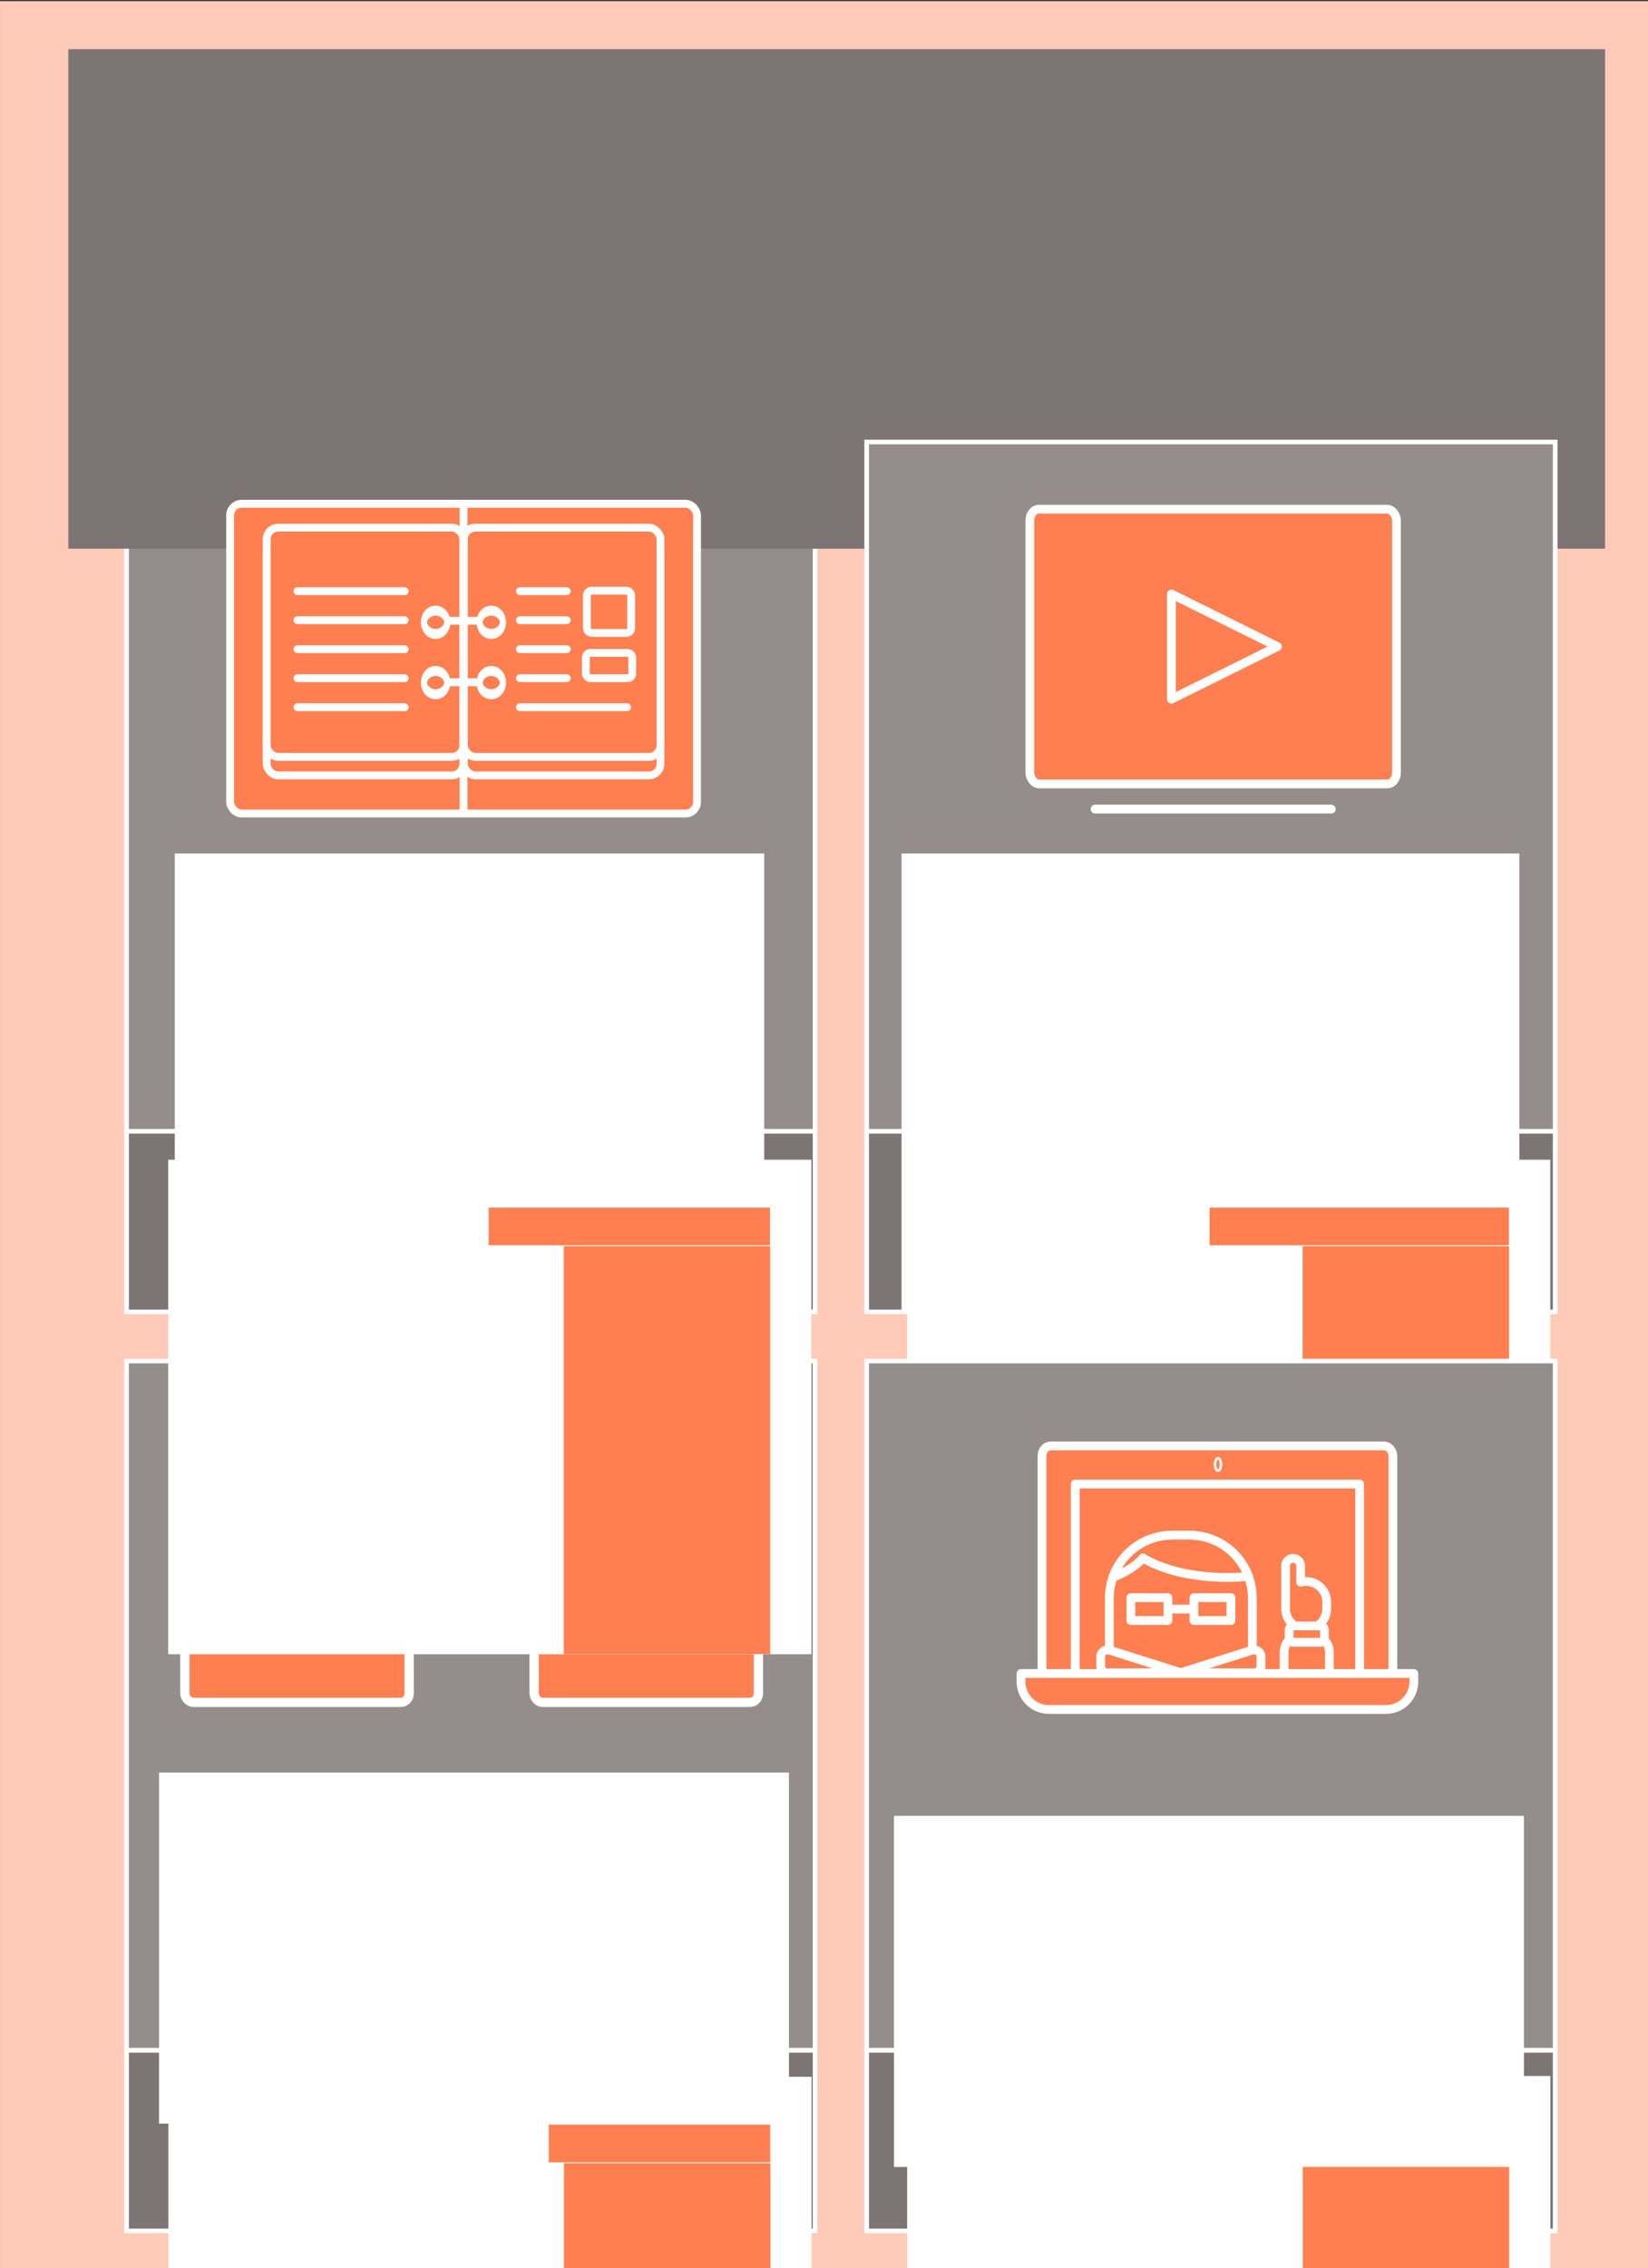 <?xml version="1.0" encoding="UTF-8" standalone="no"?>
<!-- Created with Inkscape (http://www.inkscape.org/) -->

<svg
   xmlns:dc="http://purl.org/dc/elements/1.1/"
   xmlns:cc="http://creativecommons.org/ns#"
   xmlns:rdf="http://www.w3.org/1999/02/22-rdf-syntax-ns#"
   xmlns:svg="http://www.w3.org/2000/svg"
   xmlns="http://www.w3.org/2000/svg"
   xmlns:sodipodi="http://sodipodi.sourceforge.net/DTD/sodipodi-0.dtd"
   xmlns:inkscape="http://www.inkscape.org/namespaces/inkscape"
   width="602.362"
   height="828.701"
   id="svg6317"
   version="1.1"
   inkscape:version="0.48.4 r9939"
   sodipodi:docname="06.svg">
  <rect width="100%" height="100%" fill="#333333" stroke="none"/>
  <defs
     id="defs6319" />
  <sodipodi:namedview
     id="base"
     pagecolor="#ffffff"
     bordercolor="#666666"
     borderopacity="1.0"
     inkscape:pageopacity="0.0"
     inkscape:pageshadow="2"
     inkscape:zoom="2.2537671"
     inkscape:cx="449.14863"
     inkscape:cy="56.817984"
     inkscape:document-units="px"
     inkscape:current-layer="g13960"
     showgrid="false"
     inkscape:window-width="1278"
     inkscape:window-height="780"
     inkscape:window-x="0"
     inkscape:window-y="18"
     inkscape:window-maximized="0"
     fit-margin-top="0"
     fit-margin-left="0"
     fit-margin-right="0"
     fit-margin-bottom="0"
     units="mm"
     inkscape:object-nodes="true" />
  <g
     inkscape:label="Layer 1"
     inkscape:groupmode="layer"
     id="layer1"
     transform="translate(-46.477,-135.787)">
    <g
       id="g13960"
       transform="matrix(1.843,0,0,1.843,18.203,-1517.146)"
       inkscape:export-filename="/home/rlafuente/SparkleShare/manufactura/cc-oer/Sketches/06.png"
       inkscape:export-xdpi="150.87605"
       inkscape:export-ydpi="150.87605">
      <rect
         style="color:#000000;fill:#ffcab7;fill-opacity:1;stroke:none;stroke-width:3;marker:none;visibility:visible;display:inline;overflow:visible;enable-background:accumulate"
         id="rect7599"
         width="326.92"
         height="449.761"
         x="15.345"
         y="897.096" />
      <rect
         style="color:#000000;fill:#948d8b;fill-opacity:1;stroke:#ffffff;stroke-width:0.916;stroke-miterlimit:4;stroke-dasharray:none;marker:none;visibility:visible;display:inline;overflow:visible;enable-background:accumulate"
         id="rect7950"
         width="136.547"
         height="136.643"
         x="40.444"
         y="984.492" />
      <rect
         y="1121.135"
         x="40.444"
         height="35.799"
         width="136.547"
         id="rect7952"
         style="color:#000000;fill:#7d7573;fill-opacity:1;stroke:#ffffff;stroke-width:0.916;stroke-miterlimit:4;stroke-dasharray:none;marker:none;visibility:visible;display:inline;overflow:visible;enable-background:accumulate" />
      <flowRoot
         transform="matrix(3.917,0,0,3.917,-277.259,-414.444)"
         style="font-size:3.526px;font-style:normal;font-variant:normal;font-weight:bold;font-stretch:normal;text-align:center;line-height:125%;letter-spacing:0px;word-spacing:0px;writing-mode:lr-tb;text-anchor:middle;fill:#7d7573;fill-opacity:1;stroke:none;font-family:Roboto;-inkscape-font-specification:Roboto Bold"
         id="flowRoot7313"
         xml:space="preserve"><flowRegion
           id="flowRegion7315"><rect
             style="font-size:3.526px;font-style:normal;font-variant:normal;font-weight:bold;font-stretch:normal;text-align:center;line-height:125%;writing-mode:lr-tb;text-anchor:middle;fill:#7d7573;fill-opacity:1;font-family:Roboto;-inkscape-font-specification:Roboto Bold"
             y="337.265"
             x="78.159"
             height="25.278"
             width="77.807"
             id="rect7317" /></flowRegion><flowPara
           id="flowPara7319"
           style="fill:#98918f;fill-opacity:1">There are many use cases that demonstrate</flowPara><flowPara
           id="flowPara8139"
           style="fill:#98918f;fill-opacity:1">the need for harmonized copyright policies in favour of education.</flowPara><flowPara
           id="flowPara4973"
           style="-inkscape-font-specification:Roboto Heavy;font-family:Roboto;font-weight:900;font-style:normal;font-stretch:normal;font-variant:normal;font-size:3.526px;text-anchor:middle;text-align:center;writing-mode:lr;line-height:125%">Let's look at compilations.</flowPara></flowRoot>      <flowRoot
         transform="matrix(2.657,0,0,2.657,-157.66,169.948)"
         style="font-size:4.481px;font-style:normal;font-variant:normal;font-weight:900;font-stretch:normal;text-align:center;line-height:125%;letter-spacing:0px;word-spacing:0px;writing-mode:lr-tb;text-anchor:middle;color:#000000;fill:#ffffff;fill-opacity:1;fill-rule:nonzero;stroke:none;marker:none;visibility:visible;display:inline;overflow:visible;enable-background:accumulate;font-family:Roboto;-inkscape-font-specification:Roboto Heavy"
         id="flowRoot7395"
         xml:space="preserve"><flowRegion
           id="flowRegion7397"><rect
             style="font-size:4.481px;font-style:normal;font-variant:normal;font-weight:900;font-stretch:normal;text-align:center;line-height:125%;writing-mode:lr-tb;text-anchor:middle;color:#000000;fill:#ffffff;fill-opacity:1;fill-rule:nonzero;stroke:none;marker:none;visibility:visible;display:inline;overflow:visible;enable-background:accumulate;font-family:Roboto;-inkscape-font-specification:Roboto Heavy"
             y="337.265"
             x="78.159"
             height="29.747"
             width="43.995"
             id="rect7399" /></flowRegion><flowPara
           id="flowPara7403">Compile copyrighted works of any nature in a course syllabus</flowPara></flowRoot>      <g
         transform="matrix(0.46,0,0,0.46,-623.511,571.933)"
         id="g7108"
         style="color:#000000;fill:#ffffff;fill-opacity:1;fill-rule:nonzero;stroke:#ff7f50;stroke-width:3.386;stroke-linecap:round;stroke-linejoin:round;stroke-miterlimit:4;stroke-opacity:1;stroke-dasharray:none;stroke-dashoffset:0;marker:none;visibility:visible">
        <rect
           ry="5"
           rx="5"
           y="923.469"
           x="1488.027"
           height="133.497"
           width="201.296"
           id="rect7110"
           style="color:#000000;fill:#ff7f50;fill-opacity:1;fill-rule:nonzero;stroke:#ffffff;stroke-width:3.386;stroke-linecap:round;stroke-linejoin:round;stroke-miterlimit:4;stroke-opacity:1;stroke-dasharray:none;stroke-dashoffset:0;marker:none;visibility:visible;display:inline;overflow:visible;enable-background:accumulate" />
        <path
           sodipodi:nodetypes="cc"
           inkscape:connector-curvature="0"
           id="path7112"
           d="m 1588.675,923.982 0,131.656"
           style="color:#000000;fill:#ff7f50;fill-opacity:1;fill-rule:nonzero;stroke:#ffffff;stroke-width:3.386;stroke-linecap:round;stroke-linejoin:round;stroke-miterlimit:4;stroke-opacity:1;stroke-dasharray:none;stroke-dashoffset:0;marker:none;visibility:visible;display:inline;overflow:visible;enable-background:accumulate" />
        <rect
           style="color:#000000;fill:#ff7f50;fill-opacity:1;fill-rule:nonzero;stroke:#ffffff;stroke-width:3.386;stroke-linecap:round;stroke-linejoin:round;stroke-miterlimit:4;stroke-opacity:1;stroke-dasharray:none;stroke-dashoffset:0;marker:none;visibility:visible;display:inline;overflow:visible;enable-background:accumulate"
           id="rect7114"
           width="84.779"
           height="98.796"
           x="1503.786"
           y="941.755"
           rx="5"
           ry="5" />
        <rect
           ry="5"
           rx="5"
           y="933.77"
           x="1503.786"
           height="98.796"
           width="84.779"
           id="rect7116"
           style="color:#000000;fill:#ff7f50;fill-opacity:1;fill-rule:nonzero;stroke:#ffffff;stroke-width:3.386;stroke-linecap:round;stroke-linejoin:round;stroke-miterlimit:4;stroke-opacity:1;stroke-dasharray:none;stroke-dashoffset:0;marker:none;visibility:visible;display:inline;overflow:visible;enable-background:accumulate" />
        <g
           style="color:#000000;fill:#ff7f50;fill-opacity:1;fill-rule:nonzero;stroke:#ffffff;stroke-width:3.386;stroke-linecap:round;stroke-linejoin:round;stroke-miterlimit:4;stroke-opacity:1;stroke-dasharray:none;stroke-dashoffset:0;marker:none;visibility:visible;display:inline;overflow:visible;enable-background:accumulate"
           id="g7118"
           transform="translate(-5.191,-2.821e-5)">
          <path
             style="color:#000000;fill:#ff7f50;fill-opacity:1;fill-rule:nonzero;stroke:#ffffff;stroke-width:3.386;stroke-linecap:round;stroke-linejoin:round;stroke-miterlimit:4;stroke-opacity:1;stroke-dasharray:none;stroke-dashoffset:0;marker:none;visibility:visible;display:inline;overflow:visible;enable-background:accumulate"
             d="m 1568.469,961.161 -46.204,0"
             id="path7120"
             inkscape:connector-curvature="0"
             sodipodi:nodetypes="cc" />
          <path
             sodipodi:nodetypes="cc"
             inkscape:connector-curvature="0"
             id="path7122"
             d="m 1568.469,973.661 -46.204,0"
             style="color:#000000;fill:#ff7f50;fill-opacity:1;fill-rule:nonzero;stroke:#ffffff;stroke-width:3.386;stroke-linecap:round;stroke-linejoin:round;stroke-miterlimit:4;stroke-opacity:1;stroke-dasharray:none;stroke-dashoffset:0;marker:none;visibility:visible;display:inline;overflow:visible;enable-background:accumulate" />
          <path
             style="color:#000000;fill:#ff7f50;fill-opacity:1;fill-rule:nonzero;stroke:#ffffff;stroke-width:3.386;stroke-linecap:round;stroke-linejoin:round;stroke-miterlimit:4;stroke-opacity:1;stroke-dasharray:none;stroke-dashoffset:0;marker:none;visibility:visible;display:inline;overflow:visible;enable-background:accumulate"
             d="m 1568.469,986.161 -46.204,0"
             id="path7124"
             inkscape:connector-curvature="0"
             sodipodi:nodetypes="cc" />
          <path
             style="color:#000000;fill:#ff7f50;fill-opacity:1;fill-rule:nonzero;stroke:#ffffff;stroke-width:3.386;stroke-linecap:round;stroke-linejoin:round;stroke-miterlimit:4;stroke-opacity:1;stroke-dasharray:none;stroke-dashoffset:0;marker:none;visibility:visible;display:inline;overflow:visible;enable-background:accumulate"
             d="m 1568.469,998.661 -46.204,0"
             id="path7126"
             inkscape:connector-curvature="0"
             sodipodi:nodetypes="cc" />
          <path
             sodipodi:nodetypes="cc"
             inkscape:connector-curvature="0"
             id="path7128"
             d="m 1568.469,1011.161 -46.204,0"
             style="color:#000000;fill:#ff7f50;fill-opacity:1;fill-rule:nonzero;stroke:#ffffff;stroke-width:3.386;stroke-linecap:round;stroke-linejoin:round;stroke-miterlimit:4;stroke-opacity:1;stroke-dasharray:none;stroke-dashoffset:0;marker:none;visibility:visible;display:inline;overflow:visible;enable-background:accumulate" />
        </g>
        <rect
           ry="5"
           rx="5"
           y="941.755"
           x="1588.786"
           height="98.796"
           width="84.779"
           id="rect7130"
           style="color:#000000;fill:#ff7f50;fill-opacity:1;fill-rule:nonzero;stroke:#ffffff;stroke-width:3.386;stroke-linecap:round;stroke-linejoin:round;stroke-miterlimit:4;stroke-opacity:1;stroke-dasharray:none;stroke-dashoffset:0;marker:none;visibility:visible;display:inline;overflow:visible;enable-background:accumulate" />
        <rect
           style="color:#000000;fill:#ff7f50;fill-opacity:1;fill-rule:nonzero;stroke:#ffffff;stroke-width:3.386;stroke-linecap:round;stroke-linejoin:round;stroke-miterlimit:4;stroke-opacity:1;stroke-dasharray:none;stroke-dashoffset:0;marker:none;visibility:visible;display:inline;overflow:visible;enable-background:accumulate"
           id="rect7132"
           width="84.779"
           height="98.796"
           x="1588.786"
           y="933.77"
           rx="5"
           ry="5" />
        <path
           style="color:#000000;fill:#ff7f50;fill-opacity:1;fill-rule:nonzero;stroke:#ffffff;stroke-width:3.386;stroke-linecap:round;stroke-linejoin:round;stroke-miterlimit:4;stroke-opacity:1;stroke-dasharray:none;stroke-dashoffset:0;marker:none;visibility:visible;display:inline;overflow:visible;enable-background:accumulate"
           d="m 1633.162,961.161 -20.204,0"
           id="path7134"
           inkscape:connector-curvature="0"
           sodipodi:nodetypes="cc" />
        <path
           sodipodi:nodetypes="cc"
           inkscape:connector-curvature="0"
           id="path7136"
           d="m 1633.162,973.661 -20.204,0"
           style="color:#000000;fill:#ff7f50;fill-opacity:1;fill-rule:nonzero;stroke:#ffffff;stroke-width:3.386;stroke-linecap:round;stroke-linejoin:round;stroke-miterlimit:4;stroke-opacity:1;stroke-dasharray:none;stroke-dashoffset:0;marker:none;visibility:visible;display:inline;overflow:visible;enable-background:accumulate" />
        <path
           style="color:#000000;fill:#ff7f50;fill-opacity:1;fill-rule:nonzero;stroke:#ffffff;stroke-width:3.386;stroke-linecap:round;stroke-linejoin:round;stroke-miterlimit:4;stroke-opacity:1;stroke-dasharray:none;stroke-dashoffset:0;marker:none;visibility:visible;display:inline;overflow:visible;enable-background:accumulate"
           d="m 1633.162,986.161 -20.204,0"
           id="path7138"
           inkscape:connector-curvature="0"
           sodipodi:nodetypes="cc" />
        <path
           style="color:#000000;fill:#ff7f50;fill-opacity:1;fill-rule:nonzero;stroke:#ffffff;stroke-width:3.386;stroke-linecap:round;stroke-linejoin:round;stroke-miterlimit:4;stroke-opacity:1;stroke-dasharray:none;stroke-dashoffset:0;marker:none;visibility:visible;display:inline;overflow:visible;enable-background:accumulate"
           d="m 1633.162,998.661 -20.204,0"
           id="path7140"
           inkscape:connector-curvature="0"
           sodipodi:nodetypes="cc" />
        <rect
           style="opacity:0.99;color:#000000;fill:#ff7f50;fill-opacity:1;fill-rule:nonzero;stroke:#ffffff;stroke-width:3.386;stroke-linecap:round;stroke-linejoin:round;stroke-miterlimit:4;stroke-opacity:1;stroke-dasharray:none;stroke-dashoffset:0;marker:none;visibility:visible;display:inline;overflow:visible;enable-background:accumulate"
           id="rect7142"
           width="19.07"
           height="18.204"
           x="1641.852"
           y="960.935"
           rx="2"
           ry="2" />
        <rect
           ry="2"
           rx="2"
           y="987.743"
           x="1641.382"
           height="10.917"
           width="20.011"
           id="rect7144"
           style="opacity:0.99;color:#000000;fill:#ff7f50;fill-opacity:1;fill-rule:nonzero;stroke:#ffffff;stroke-width:3.386;stroke-linecap:round;stroke-linejoin:round;stroke-miterlimit:4;stroke-opacity:1;stroke-dasharray:none;stroke-dashoffset:0;marker:none;visibility:visible;display:inline;overflow:visible;enable-background:accumulate" />
        <path
           sodipodi:nodetypes="cc"
           inkscape:connector-curvature="0"
           id="path7146"
           d="m 1659.162,1011.16 -46.204,0"
           style="color:#000000;fill:#ff7f50;fill-opacity:1;fill-rule:nonzero;stroke:#ffffff;stroke-width:3.386;stroke-linecap:round;stroke-linejoin:round;stroke-miterlimit:4;stroke-opacity:1;stroke-dasharray:none;stroke-dashoffset:0;marker:none;visibility:visible;display:inline;overflow:visible;enable-background:accumulate" />
        <path
           style="color:#000000;fill:#ff7f50;fill-opacity:1;fill-rule:nonzero;stroke:#ffffff;stroke-width:3.386;stroke-linecap:round;stroke-linejoin:round;stroke-miterlimit:4;stroke-opacity:1;stroke-dasharray:none;stroke-dashoffset:0;marker:none;visibility:visible;display:inline;overflow:visible;enable-background:accumulate"
           d="m 1574.964,1000.401 25.482,0"
           id="path7148"
           inkscape:connector-curvature="0"
           sodipodi:nodetypes="cc" />
        <path
           transform="matrix(0.664,0,0,1.075,1197.335,131.896)"
           d="m 614.908,808.054 c 0,2.576 -3.378,4.664 -7.546,4.664 -4.168,0 -7.546,-2.088 -7.546,-4.664 0,-2.576 3.378,-4.664 7.546,-4.664 4.168,0 7.546,2.088 7.546,4.664 z"
           sodipodi:ry="4.663734"
           sodipodi:rx="7.5460796"
           sodipodi:cy="808.05426"
           sodipodi:cx="607.36163"
           id="path7150"
           style="color:#000000;fill:#ff7f50;fill-opacity:1;fill-rule:nonzero;stroke:#ffffff;stroke-width:4.009;stroke-linecap:round;stroke-linejoin:round;stroke-miterlimit:4;stroke-opacity:1;stroke-dasharray:none;stroke-dashoffset:0;marker:none;visibility:visible;display:inline;overflow:visible;enable-background:accumulate"
           sodipodi:type="arc" />
        <path
           sodipodi:type="arc"
           style="color:#000000;fill:#ff7f50;fill-opacity:1;fill-rule:nonzero;stroke:#ffffff;stroke-width:4.009;stroke-linecap:round;stroke-linejoin:round;stroke-miterlimit:4;stroke-opacity:1;stroke-dasharray:none;stroke-dashoffset:0;marker:none;visibility:visible;display:inline;overflow:visible;enable-background:accumulate"
           id="path7152"
           sodipodi:cx="607.36163"
           sodipodi:cy="808.05426"
           sodipodi:rx="7.5460796"
           sodipodi:ry="4.663734"
           d="m 614.908,808.054 c 0,2.576 -3.378,4.664 -7.546,4.664 -4.168,0 -7.546,-2.088 -7.546,-4.664 0,-2.576 3.378,-4.664 7.546,-4.664 4.168,0 7.546,2.088 7.546,4.664 z"
           transform="matrix(0.664,0,0,1.075,1173.335,131.896)" />
        <path
           sodipodi:nodetypes="cc"
           inkscape:connector-curvature="0"
           id="path7154"
           d="m 1574.964,973.92 25.482,0"
           style="color:#000000;fill:#ff7f50;fill-opacity:1;fill-rule:nonzero;stroke:#ffffff;stroke-width:3.386;stroke-linecap:round;stroke-linejoin:round;stroke-miterlimit:4;stroke-opacity:1;stroke-dasharray:none;stroke-dashoffset:0;marker:none;visibility:visible;display:inline;overflow:visible;enable-background:accumulate" />
        <path
           sodipodi:type="arc"
           style="color:#000000;fill:#ff7f50;fill-opacity:1;fill-rule:nonzero;stroke:#ffffff;stroke-width:4.009;stroke-linecap:round;stroke-linejoin:round;stroke-miterlimit:4;stroke-opacity:1;stroke-dasharray:none;stroke-dashoffset:0;marker:none;visibility:visible;display:inline;overflow:visible;enable-background:accumulate"
           id="path7156"
           sodipodi:cx="607.36163"
           sodipodi:cy="808.05426"
           sodipodi:rx="7.5460796"
           sodipodi:ry="4.663734"
           d="m 614.908,808.054 c 0,2.576 -3.378,4.664 -7.546,4.664 -4.168,0 -7.546,-2.088 -7.546,-4.664 0,-2.576 3.378,-4.664 7.546,-4.664 4.168,0 7.546,2.088 7.546,4.664 z"
           transform="matrix(0.664,0,0,1.075,1197.335,105.896)" />
        <path
           transform="matrix(0.664,0,0,1.075,1173.335,105.896)"
           d="m 614.908,808.054 c 0,2.576 -3.378,4.664 -7.546,4.664 -4.168,0 -7.546,-2.088 -7.546,-4.664 0,-2.576 3.378,-4.664 7.546,-4.664 4.168,0 7.546,2.088 7.546,4.664 z"
           sodipodi:ry="4.663734"
           sodipodi:rx="7.5460796"
           sodipodi:cy="808.05426"
           sodipodi:cx="607.36163"
           id="path7158"
           style="color:#000000;fill:#ff7f50;fill-opacity:1;fill-rule:nonzero;stroke:#ffffff;stroke-width:4.009;stroke-linecap:round;stroke-linejoin:round;stroke-miterlimit:4;stroke-opacity:1;stroke-dasharray:none;stroke-dashoffset:0;marker:none;visibility:visible;display:inline;overflow:visible;enable-background:accumulate"
           sodipodi:type="arc" />
      </g>
      <rect
         y="984.492"
         x="187.223"
         height="136.643"
         width="136.547"
         id="rect7954"
         style="color:#000000;fill:#948d8b;fill-opacity:1;stroke:#ffffff;stroke-width:0.916;stroke-miterlimit:4;stroke-dasharray:none;marker:none;visibility:visible;display:inline;overflow:visible;enable-background:accumulate" />
      <rect
         style="color:#000000;fill:#7d7573;fill-opacity:1;stroke:#ffffff;stroke-width:0.916;stroke-miterlimit:4;stroke-dasharray:none;marker:none;visibility:visible;display:inline;overflow:visible;enable-background:accumulate"
         id="rect7956"
         width="136.547"
         height="35.799"
         x="187.223"
         y="1121.135" />
      <flowRoot
         xml:space="preserve"
         id="flowRoot7958"
         style="font-size:4.481px;font-style:normal;font-variant:normal;font-weight:900;font-stretch:normal;text-align:center;line-height:125%;letter-spacing:0px;word-spacing:0px;writing-mode:lr-tb;text-anchor:middle;color:#000000;fill:#ffffff;fill-opacity:1;fill-rule:nonzero;stroke:none;marker:none;visibility:visible;display:inline;overflow:visible;enable-background:accumulate;font-family:Roboto;-inkscape-font-specification:Roboto Heavy"
         transform="matrix(2.657,0,0,2.657,-13.532,169.948)"><flowRegion
           id="flowRegion7960"><rect
             id="rect7962"
             width="46.117"
             height="34.159"
             x="78.159"
             y="337.265"
             style="font-size:4.481px;font-style:normal;font-variant:normal;font-weight:900;font-stretch:normal;text-align:center;line-height:125%;writing-mode:lr-tb;text-anchor:middle;color:#000000;fill:#ffffff;fill-opacity:1;fill-rule:nonzero;stroke:none;marker:none;visibility:visible;display:inline;overflow:visible;enable-background:accumulate;font-family:Roboto;-inkscape-font-specification:Roboto Heavy" /></flowRegion><flowPara
           id="flowPara7966">Compile audiovisual works in a multimedia compilation</flowPara></flowRoot>      <g
         id="g6097"
         transform="matrix(0.559,0,0,0.559,-512.135,390.544)"
         style="color:#000000;fill:#ff7f50;fill-opacity:1;fill-rule:nonzero;stroke:#ffffff;stroke-width:3.121;stroke-linecap:round;stroke-linejoin:round;stroke-miterlimit:4;stroke-opacity:1;stroke-dasharray:none;stroke-dashoffset:0;marker:none;visibility:visible;display:inline;overflow:visible;enable-background:accumulate">
        <rect
           transform="scale(-1,-1)"
           style="color:#000000;fill:#ff7f50;fill-opacity:1;fill-rule:nonzero;stroke:#ffffff;stroke-width:3.121;stroke-linecap:round;stroke-linejoin:round;stroke-miterlimit:4;stroke-opacity:1;stroke-dasharray:none;stroke-dashoffset:0;marker:none;visibility:visible;display:inline;overflow:visible;enable-background:accumulate"
           id="rect5936"
           width="130.067"
           height="97.409"
           x="-1439.051"
           y="-1183.769"
           rx="3.231"
           ry="3.976" />
        <path
           sodipodi:nodetypes="cccc"
           inkscape:connector-curvature="0"
           id="path6016"
           d="m 1396.832,1135.065 -37.629,18.65 0,-37.3 z"
           inkscape:transform-center-x="-5.3837268"
           style="opacity:0.99;color:#000000;fill:#ff7f50;fill-opacity:1;fill-rule:nonzero;stroke:#ffffff;stroke-width:3.121;stroke-linecap:round;stroke-linejoin:round;stroke-miterlimit:4;stroke-opacity:1;stroke-dasharray:none;stroke-dashoffset:0;marker:none;visibility:visible;display:inline;overflow:visible;enable-background:accumulate" />
        <path
           sodipodi:nodetypes="cc"
           inkscape:connector-curvature="0"
           id="path4962-3"
           d="m 1332.121,1192.694 83.794,0"
           style="color:#000000;fill:#ff7f50;fill-opacity:1;fill-rule:nonzero;stroke:#ffffff;stroke-width:3.121;stroke-linecap:round;stroke-linejoin:round;stroke-miterlimit:4;stroke-opacity:1;stroke-dasharray:none;stroke-dashoffset:0;marker:none;visibility:visible;display:inline;overflow:visible;enable-background:accumulate" />
      </g>
      <rect
         y="1166.682"
         x="40.444"
         height="136.643"
         width="136.547"
         id="rect8141"
         style="color:#000000;fill:#948d8b;fill-opacity:1;stroke:#ffffff;stroke-width:0.916;stroke-miterlimit:4;stroke-dasharray:none;marker:none;visibility:visible;display:inline;overflow:visible;enable-background:accumulate" />
      <rect
         style="color:#000000;fill:#7d7573;fill-opacity:1;stroke:#ffffff;stroke-width:0.916;stroke-miterlimit:4;stroke-dasharray:none;marker:none;visibility:visible;display:inline;overflow:visible;enable-background:accumulate"
         id="rect8143"
         width="136.547"
         height="35.799"
         x="40.444"
         y="1303.325" />
      <flowRoot
         xml:space="preserve"
         id="flowRoot8145"
         style="font-size:4.481px;font-style:normal;font-variant:normal;font-weight:900;font-stretch:normal;text-align:center;line-height:125%;letter-spacing:0px;word-spacing:0px;writing-mode:lr-tb;text-anchor:middle;color:#000000;fill:#ffffff;fill-opacity:1;fill-rule:nonzero;stroke:none;marker:none;visibility:visible;display:inline;overflow:visible;enable-background:accumulate;font-family:Roboto;-inkscape-font-specification:Roboto Heavy"
         transform="matrix(2.657,0,0,2.657,-160.784,352.138)"><flowRegion
           id="flowRegion8147"><rect
             id="rect8149"
             width="47.018"
             height="26.193"
             x="78.159"
             y="337.265"
             style="font-size:4.481px;font-style:normal;font-variant:normal;font-weight:900;font-stretch:normal;text-align:center;line-height:125%;writing-mode:lr-tb;text-anchor:middle;color:#000000;fill:#ffffff;fill-opacity:1;fill-rule:nonzero;stroke:none;marker:none;visibility:visible;display:inline;overflow:visible;enable-background:accumulate;font-family:Roboto;-inkscape-font-specification:Roboto Heavy" /></flowRegion><flowPara
           id="flowPara8275">Translate literary works for use in a teaching compilation</flowPara></flowRoot>      <rect
         style="color:#000000;fill:#ffffff;fill-opacity:1;fill-rule:nonzero;stroke:none;stroke-width:2.193;marker:none;visibility:visible;display:inline;overflow:visible;enable-background:accumulate"
         id="rect8209"
         width="118.712"
         height="7.466"
         x="49.381"
         y="1318.049" />
      <flowRoot
         xml:space="preserve"
         id="flowRoot8213"
         style="font-size:3.526px;font-style:normal;font-variant:normal;font-weight:bold;font-stretch:normal;text-align:start;line-height:125%;letter-spacing:0px;word-spacing:0px;writing-mode:lr-tb;text-anchor:start;color:#000000;fill:#ffffff;fill-opacity:1;fill-rule:nonzero;stroke:none;marker:none;visibility:visible;display:inline;overflow:visible;enable-background:accumulate;font-family:PT Sans;-inkscape-font-specification:PT Sans Bold"
         transform="matrix(1.879,0,0,1.879,-98.123,674.837)"><flowRegion
           id="flowRegion8215"><rect
             id="rect8217"
             width="67.887"
             height="52.173"
             x="78.159"
             y="337.265"
             style="font-size:3.526px;font-style:normal;font-variant:normal;font-weight:bold;font-stretch:normal;text-align:start;line-height:125%;writing-mode:lr-tb;text-anchor:start;color:#000000;fill:#ffffff;fill-opacity:1;fill-rule:nonzero;stroke:none;marker:none;visibility:visible;display:inline;overflow:visible;enable-background:accumulate;font-family:PT Sans;-inkscape-font-specification:PT Sans Bold" /></flowRegion><flowPara
           id="flowPara8219">63% EU/EEA countries allow this</flowPara></flowRoot>      <flowRoot
         transform="matrix(1.879,0,0,1.879,-19.673,691.98)"
         style="font-size:3.526px;font-style:normal;font-variant:normal;font-weight:bold;font-stretch:normal;text-align:end;line-height:125%;letter-spacing:0px;word-spacing:0px;writing-mode:lr-tb;text-anchor:end;color:#000000;fill:#ff7f50;fill-opacity:1;fill-rule:nonzero;stroke:none;marker:none;visibility:visible;display:inline;overflow:visible;enable-background:accumulate;font-family:PT Sans;-inkscape-font-specification:PT Sans Bold"
         id="flowRoot8221"
         xml:space="preserve"><flowRegion
           id="flowRegion8223"><rect
             style="font-size:3.526px;font-style:normal;font-variant:normal;font-weight:bold;font-stretch:normal;text-align:end;line-height:125%;writing-mode:lr-tb;text-anchor:end;color:#000000;fill:#ff7f50;fill-opacity:1;fill-rule:nonzero;stroke:none;marker:none;visibility:visible;display:inline;overflow:visible;enable-background:accumulate;font-family:PT Sans;-inkscape-font-specification:PT Sans Bold"
             y="337.265"
             x="78.159"
             height="43.028"
             width="21.787"
             id="rect8225" /></flowRegion><flowPara
           id="flowPara8227">37% do not</flowPara></flowRoot>      <g
         id="g8593"
         transform="matrix(0.454,0,0,0.454,178.87,876.142)"
         style="color:#000000;fill:#ff7f50;fill-opacity:1;fill-rule:nonzero;stroke:#ffffff;stroke-width:4.058;stroke-linecap:round;stroke-linejoin:round;stroke-miterlimit:4;stroke-opacity:1;stroke-dasharray:none;stroke-dashoffset:0;marker:none;visibility:visible;display:inline;overflow:visible;enable-background:accumulate">
        <rect
           ry="3.803"
           rx="3.788"
           y="663.503"
           x="-126.872"
           height="125.489"
           width="97.974"
           id="rect8595"
           style="color:#000000;fill:#ff7f50;fill-opacity:1;fill-rule:nonzero;stroke:#ffffff;stroke-width:4.058;stroke-linecap:round;stroke-linejoin:round;stroke-miterlimit:4;stroke-opacity:1;stroke-dasharray:none;stroke-dashoffset:0;marker:none;visibility:visible;display:inline;overflow:visible;enable-background:accumulate" />
        <rect
           style="color:#000000;fill:#ff7f50;fill-opacity:1;fill-rule:nonzero;stroke:#ffffff;stroke-width:4.058;stroke-linecap:round;stroke-linejoin:round;stroke-miterlimit:4;stroke-opacity:1;stroke-dasharray:none;stroke-dashoffset:0;marker:none;visibility:visible;display:inline;overflow:visible;enable-background:accumulate"
           id="rect8597"
           width="97.974"
           height="125.489"
           x="-279.433"
           y="663.503"
           rx="3.788"
           ry="3.803" />
        <path
           inkscape:connector-curvature="0"
           id="path8599"
           d="m -151.975,706.997 0,10.154 -18.593,0 c -0.586,0 -1.066,0.175 -1.066,0.4 l 0,12.579 c 0,0.225 0.48,0.426 1.066,0.426 l 18.593,0 0,10.154 18.806,-16.87 -18.806,-16.843 z"
           style="color:#000000;fill:#ff7f50;fill-opacity:1;fill-rule:nonzero;stroke:none;stroke-width:4.058;marker:none;visibility:visible;display:inline;overflow:visible;enable-background:accumulate" />
        <g
           id="g8601"
           transform="matrix(1.442,0,0,1.447,-6390.036,-1204.277)"
           style="color:#000000;fill:#ff7f50;fill-opacity:1;fill-rule:nonzero;stroke:#ffffff;stroke-width:2.809;stroke-linecap:round;stroke-linejoin:round;stroke-miterlimit:4;stroke-opacity:1;stroke-dasharray:none;stroke-dashoffset:0;marker:none;visibility:visible;display:inline;overflow:visible;enable-background:accumulate">
          <g
             id="g8603"
             transform="translate(-4.598,0.834)"
             style="color:#000000;fill:#ff7f50;fill-opacity:1;fill-rule:nonzero;stroke:#ffffff;stroke-width:2.809;stroke-linecap:round;stroke-linejoin:round;stroke-miterlimit:4;stroke-opacity:1;stroke-dasharray:none;stroke-dashoffset:0;marker:none;visibility:visible;display:inline;overflow:visible;enable-background:accumulate">
            <g
               transform="translate(0.44,0)"
               id="g8605"
               style="color:#000000;fill:#ff7f50;fill-opacity:1;fill-rule:nonzero;stroke:#ffffff;stroke-width:2.809;stroke-linecap:round;stroke-linejoin:round;stroke-miterlimit:4;stroke-opacity:1;stroke-dasharray:none;stroke-dashoffset:0;marker:none;visibility:visible;display:inline;overflow:visible;enable-background:accumulate">
              <path
                 sodipodi:nodetypes="cc"
                 inkscape:connector-curvature="0"
                 id="path8607"
                 d="m 4263.958,1323.665 -4,-19.4"
                 style="color:#000000;fill:#ff7f50;fill-opacity:1;fill-rule:nonzero;stroke:#ffffff;stroke-width:2.809;stroke-linecap:round;stroke-linejoin:round;stroke-miterlimit:4;stroke-opacity:1;stroke-dasharray:none;stroke-dashoffset:0;marker:none;visibility:visible;display:inline;overflow:visible;enable-background:accumulate" />
              <path
                 sodipodi:nodetypes="cc"
                 style="color:#000000;fill:#ff7f50;fill-opacity:1;fill-rule:nonzero;stroke:#ffffff;stroke-width:2.809;stroke-linecap:round;stroke-linejoin:round;stroke-miterlimit:4;stroke-opacity:1;stroke-dasharray:none;stroke-dashoffset:0;marker:none;visibility:visible;display:inline;overflow:visible;enable-background:accumulate"
                 d="m 4251.248,1323.665 4,-19.4"
                 id="path8609"
                 inkscape:connector-curvature="0" />
            </g>
            <path
               inkscape:connector-curvature="0"
               id="path8611"
               d="m 4254.354,1316.16 7.378,0"
               style="color:#000000;fill:#ff7f50;fill-opacity:1;fill-rule:nonzero;stroke:#ffffff;stroke-width:2.809;stroke-linecap:round;stroke-linejoin:round;stroke-miterlimit:4;stroke-opacity:1;stroke-dasharray:none;stroke-dashoffset:0;marker:none;visibility:visible;display:inline;overflow:visible;enable-background:accumulate" />
            <path
               inkscape:connector-curvature="0"
               id="path8613"
               d="m 4255.988,1304.265 4.109,0"
               style="color:#000000;fill:#ff7f50;fill-opacity:1;fill-rule:nonzero;stroke:#ffffff;stroke-width:2.809;stroke-linecap:round;stroke-linejoin:round;stroke-miterlimit:4;stroke-opacity:1;stroke-dasharray:none;stroke-dashoffset:0;marker:none;visibility:visible;display:inline;overflow:visible;enable-background:accumulate" />
          </g>
          <g
             id="g8615"
             transform="translate(0,0.834)"
             style="color:#000000;fill:#ff7f50;fill-opacity:1;fill-rule:nonzero;stroke:#ffffff;stroke-width:2.809;stroke-linecap:round;stroke-linejoin:round;stroke-miterlimit:4;stroke-opacity:1;stroke-dasharray:none;stroke-dashoffset:0;marker:none;visibility:visible;display:inline;overflow:visible;enable-background:accumulate">
            <path
               inkscape:connector-curvature="0"
               id="path8617"
               d="m 4266.628,1323.665 0,-19.4"
               style="color:#000000;fill:#ff7f50;fill-opacity:1;fill-rule:nonzero;stroke:#ffffff;stroke-width:2.809;stroke-linecap:round;stroke-linejoin:round;stroke-miterlimit:4;stroke-opacity:1;stroke-dasharray:none;stroke-dashoffset:0;marker:none;visibility:visible;display:inline;overflow:visible;enable-background:accumulate" />
            <path
               sodipodi:nodetypes="ccssssssc"
               inkscape:connector-curvature="0"
               id="path8619"
               d="m 4266.615,1311.778 0,11.886 c 0.031,8e-4 0.063,0 0.094,0 l 6.5,0 c 1.928,0 3.469,-1.54 3.469,-3.469 l 0,-4.949 c 0,-1.928 -1.54,-3.469 -3.469,-3.469 l -6.5,0 c -0.031,0 -0.063,-9e-4 -0.094,0 z"
               style="opacity:0.99;color:#000000;fill:#ff7f50;fill-opacity:1;fill-rule:nonzero;stroke:#ffffff;stroke-width:2.809;stroke-linecap:round;stroke-linejoin:round;stroke-miterlimit:4;stroke-opacity:1;stroke-dasharray:none;stroke-dashoffset:0;marker:none;visibility:visible;display:inline;overflow:visible;enable-background:accumulate" />
            <path
               style="opacity:0.99;color:#000000;fill:#ff7f50;fill-opacity:1;fill-rule:nonzero;stroke:#ffffff;stroke-width:2.809;stroke-linecap:round;stroke-linejoin:round;stroke-miterlimit:4;stroke-opacity:1;stroke-dasharray:none;stroke-dashoffset:0;marker:none;visibility:visible;display:inline;overflow:visible;enable-background:accumulate"
               d="m 4266.615,1304.265 0,7 c 0.021,6e-4 0.043,0 0.066,0 l 4.521,0 c 1.341,0 2.413,-0.907 2.413,-2.043 l 0,-2.914 c 0,-1.135 -1.071,-2.043 -2.413,-2.043 l -4.521,0 c -0.021,0 -0.043,-5e-4 -0.066,0 z"
               id="path8621"
               inkscape:connector-curvature="0"
               sodipodi:nodetypes="ccssssssc" />
          </g>
          <path
             style="opacity:0.99;color:#000000;fill:#ff7f50;fill-opacity:1;fill-rule:nonzero;stroke:#ffffff;stroke-width:2.809;stroke-linecap:round;stroke-linejoin:round;stroke-miterlimit:4;stroke-opacity:1;stroke-dasharray:none;stroke-dashoffset:0;marker:none;visibility:visible;display:inline;overflow:visible;enable-background:accumulate"
             d="m 4293.26,1305.595 c -0.998,-0.778 -2.225,-1.25 -3.594,-1.25 -3.26,0 -5.906,2.615 -5.906,5.875 l 0,9.156 c 0,3.26 2.647,5.875 5.906,5.875 1.369,0 2.596,-0.472 3.594,-1.25"
             id="path8623"
             inkscape:connector-curvature="0"
             sodipodi:nodetypes="cssssc" />
        </g>
        <path
           sodipodi:nodetypes="cc"
           inkscape:connector-curvature="0"
           id="path8625"
           d="m -199.591,735.877 -66.121,0"
           style="color:#000000;fill:#ff7f50;fill-opacity:1;fill-rule:nonzero;stroke:#ffffff;stroke-width:4.058;stroke-linecap:round;stroke-linejoin:round;stroke-miterlimit:4;stroke-opacity:1;stroke-dasharray:none;stroke-dashoffset:0;marker:none;visibility:visible;display:inline;overflow:visible;enable-background:accumulate" />
        <path
           style="color:#000000;fill:#ff7f50;fill-opacity:1;fill-rule:nonzero;stroke:#ffffff;stroke-width:4.058;stroke-linecap:round;stroke-linejoin:round;stroke-miterlimit:4;stroke-opacity:1;stroke-dasharray:none;stroke-dashoffset:0;marker:none;visibility:visible;display:inline;overflow:visible;enable-background:accumulate"
           d="m -199.591,748.552 -66.121,0"
           id="path8627"
           inkscape:connector-curvature="0"
           sodipodi:nodetypes="cc" />
        <path
           sodipodi:nodetypes="cc"
           inkscape:connector-curvature="0"
           id="path8629"
           d="m -199.591,761.227 -66.121,0"
           style="color:#000000;fill:#ff7f50;fill-opacity:1;fill-rule:nonzero;stroke:#ffffff;stroke-width:4.058;stroke-linecap:round;stroke-linejoin:round;stroke-miterlimit:4;stroke-opacity:1;stroke-dasharray:none;stroke-dashoffset:0;marker:none;visibility:visible;display:inline;overflow:visible;enable-background:accumulate" />
        <path
           style="color:#000000;fill:#ff7f50;fill-opacity:1;fill-rule:nonzero;stroke:#ffffff;stroke-width:4.058;stroke-linecap:round;stroke-linejoin:round;stroke-miterlimit:4;stroke-opacity:1;stroke-dasharray:none;stroke-dashoffset:0;marker:none;visibility:visible;display:inline;overflow:visible;enable-background:accumulate"
           d="m -44.824,735.877 -66.121,0"
           id="path8631"
           inkscape:connector-curvature="0"
           sodipodi:nodetypes="cc" />
        <path
           sodipodi:nodetypes="cc"
           inkscape:connector-curvature="0"
           id="path8633"
           d="m -44.824,748.552 -66.121,0"
           style="color:#000000;fill:#ff7f50;fill-opacity:1;fill-rule:nonzero;stroke:#ffffff;stroke-width:4.058;stroke-linecap:round;stroke-linejoin:round;stroke-miterlimit:4;stroke-opacity:1;stroke-dasharray:none;stroke-dashoffset:0;marker:none;visibility:visible;display:inline;overflow:visible;enable-background:accumulate" />
        <path
           style="color:#000000;fill:#ff7f50;fill-opacity:1;fill-rule:nonzero;stroke:#ffffff;stroke-width:4.058;stroke-linecap:round;stroke-linejoin:round;stroke-miterlimit:4;stroke-opacity:1;stroke-dasharray:none;stroke-dashoffset:0;marker:none;visibility:visible;display:inline;overflow:visible;enable-background:accumulate"
           d="m -44.824,761.227 -66.121,0"
           id="path8635"
           inkscape:connector-curvature="0"
           sodipodi:nodetypes="cc" />
        <path
           sodipodi:nodetypes="czzc"
           inkscape:connector-curvature="0"
           id="path8637"
           d="m -88.891,692.424 c 0,0 -9.047,20.256 -19.135,20.256 -10.089,0 -10.377,-20.256 -0.232,-20.256 10.144,0 19.368,20.256 19.368,20.256"
           style="color:#000000;fill:#ff7f50;fill-opacity:1;fill-rule:nonzero;stroke:#ffffff;stroke-width:4.058;stroke-linecap:round;stroke-linejoin:round;stroke-miterlimit:4;stroke-opacity:1;stroke-dasharray:none;stroke-dashoffset:0;marker:none;visibility:visible;display:inline;overflow:visible;enable-background:accumulate" />
        <path
           sodipodi:nodetypes="czzzzzzzc"
           inkscape:connector-curvature="0"
           id="path8639"
           d="m -87.053,719.026 c 0,0 0.17,3.676 3.221,3.676 3.051,0 3.221,-2.971 3.221,-4.741 0,-1.77 0,-26.603 0,-30.192 0,-3.589 8.833,-5.637 13.248,-1.204 4.416,4.432 -2.272,10.998 -3.774,11.011 -1.502,0.014 -1.479,-1.386 0,-1.386 1.479,0 10.759,4.917 8.133,12.103 -2.626,7.186 -11.165,4.386 -11.165,4.386"
           style="color:#000000;fill:#ff7f50;fill-opacity:1;fill-rule:nonzero;stroke:#ffffff;stroke-width:4.058;stroke-linecap:round;stroke-linejoin:round;stroke-miterlimit:4;stroke-opacity:1;stroke-dasharray:none;stroke-dashoffset:0;marker:none;visibility:visible;display:inline;overflow:visible;enable-background:accumulate" />
        <path
           sodipodi:nodetypes="csszsc"
           inkscape:connector-curvature="0"
           id="path8641"
           d="m -58.959,687.804 c 0,-2.235 1.622,-3.379 3.327,-3.379 4.398,0 11.836,12.643 11.955,19.613 0.076,4.484 1.458,8.642 -3.332,8.642 -4.79,0 -3.598,-4.303 -3.598,-8.642 0,-7.359 11.144,-19.613 11.144,-19.613"
           style="color:#000000;fill:#ff7f50;fill-opacity:1;fill-rule:nonzero;stroke:#ffffff;stroke-width:4.058;stroke-linecap:round;stroke-linejoin:round;stroke-miterlimit:4;stroke-opacity:1;stroke-dasharray:none;stroke-dashoffset:0;marker:none;visibility:visible;display:inline;overflow:visible;enable-background:accumulate" />
      </g>
      <rect
         style="color:#000000;fill:#ffffff;fill-opacity:1;fill-rule:nonzero;stroke:none;stroke-width:2.193;marker:none;visibility:visible;display:inline;overflow:visible;enable-background:accumulate"
         id="rect8209-0"
         width="118.712"
         height="7.466"
         x="195.879"
         y="1136.261" />
      <flowRoot
         xml:space="preserve"
         id="flowRoot8213-8"
         style="font-size:3.526px;font-style:normal;font-variant:normal;font-weight:bold;font-stretch:normal;text-align:start;line-height:125%;letter-spacing:0px;word-spacing:0px;writing-mode:lr-tb;text-anchor:start;color:#000000;fill:#ffffff;fill-opacity:1;fill-rule:nonzero;stroke:none;marker:none;visibility:visible;display:inline;overflow:visible;enable-background:accumulate;font-family:PT Sans;-inkscape-font-specification:PT Sans Bold"
         transform="matrix(1.879,0,0,1.879,48.375,493.05)"><flowRegion
           id="flowRegion8215-1"><rect
             id="rect8217-5"
             width="67.887"
             height="52.173"
             x="78.159"
             y="337.265"
             style="font-size:3.526px;font-style:normal;font-variant:normal;font-weight:bold;font-stretch:normal;text-align:start;line-height:125%;writing-mode:lr-tb;text-anchor:start;color:#000000;fill:#ffffff;fill-opacity:1;fill-rule:nonzero;stroke:none;marker:none;visibility:visible;display:inline;overflow:visible;enable-background:accumulate;font-family:PT Sans;-inkscape-font-specification:PT Sans Bold" /></flowRegion><flowPara
           id="flowPara8219-0">50% EU/EEA countries allow this</flowPara></flowRoot>      <flowRoot
         transform="matrix(1.879,0,0,1.879,126.825,510.192)"
         style="font-size:3.526px;font-style:normal;font-variant:normal;font-weight:bold;font-stretch:normal;text-align:end;line-height:125%;letter-spacing:0px;word-spacing:0px;writing-mode:lr-tb;text-anchor:end;color:#000000;fill:#ff7f50;fill-opacity:1;fill-rule:nonzero;stroke:none;marker:none;visibility:visible;display:inline;overflow:visible;enable-background:accumulate;font-family:PT Sans;-inkscape-font-specification:PT Sans Bold"
         id="flowRoot8221-0"
         xml:space="preserve"><flowRegion
           id="flowRegion8223-7"><rect
             style="font-size:3.526px;font-style:normal;font-variant:normal;font-weight:bold;font-stretch:normal;text-align:end;line-height:125%;writing-mode:lr-tb;text-anchor:end;color:#000000;fill:#ff7f50;fill-opacity:1;fill-rule:nonzero;stroke:none;marker:none;visibility:visible;display:inline;overflow:visible;enable-background:accumulate;font-family:PT Sans;-inkscape-font-specification:PT Sans Bold"
             y="337.265"
             x="78.159"
             height="43.028"
             width="21.787"
             id="rect8225-0" /></flowRegion><flowPara
           id="flowPara8227-2">50% do not</flowPara></flowRoot>      <rect
         y="1166.682"
         x="187.223"
         height="136.643"
         width="136.547"
         id="rect8808"
         style="color:#000000;fill:#948d8b;fill-opacity:1;stroke:#ffffff;stroke-width:0.916;stroke-miterlimit:4;stroke-dasharray:none;marker:none;visibility:visible;display:inline;overflow:visible;enable-background:accumulate" />
      <rect
         style="color:#000000;fill:#7d7573;fill-opacity:1;stroke:#ffffff;stroke-width:0.916;stroke-miterlimit:4;stroke-dasharray:none;marker:none;visibility:visible;display:inline;overflow:visible;enable-background:accumulate"
         id="rect8810"
         width="136.547"
         height="35.799"
         x="187.223"
         y="1303.325" />
      <g
         id="g9008"
         transform="matrix(0.361,0,0,0.361,99.869,851.781)"
         style="color:#000000;fill:#ff7f50;fill-opacity:1;fill-rule:nonzero;stroke:#ffffff;stroke-width:4.83;stroke-linecap:round;stroke-linejoin:round;stroke-miterlimit:4;stroke-opacity:1;stroke-dasharray:none;stroke-dashoffset:0;marker:none;visibility:visible;display:inline;overflow:visible;enable-background:accumulate">
        <rect
           ry="5.493"
           rx="4.789"
           y="-1053.466"
           x="-531.068"
           height="134.579"
           width="192.786"
           id="rect8978"
           style="color:#000000;fill:#ff7f50;fill-opacity:1;fill-rule:nonzero;stroke:#ffffff;stroke-width:4.83;stroke-linecap:round;stroke-linejoin:round;stroke-miterlimit:4;stroke-opacity:1;stroke-dasharray:none;stroke-dashoffset:0;marker:none;visibility:visible;display:inline;overflow:visible;enable-background:accumulate"
           transform="scale(-1,-1)" />
        <rect
           transform="scale(-1,-1)"
           style="color:#000000;fill:#ff7f50;fill-opacity:1;fill-rule:nonzero;stroke:#ffffff;stroke-width:4.83;stroke-linecap:round;stroke-linejoin:round;stroke-miterlimit:4;stroke-opacity:1;stroke-dasharray:none;stroke-dashoffset:0;marker:none;visibility:visible;display:inline;overflow:visible;enable-background:accumulate"
           id="rect8980"
           width="156.236"
           height="110.087"
           x="-512.793"
           y="-1049.925" />
        <path
           transform="matrix(0.904,0,0,1.807,-336.281,-1470.457)"
           d="m 853.962,1327.909 c 0,0.216 -0.349,0.39 -0.781,0.39 -0.431,0 -0.781,-0.175 -0.781,-0.39 0,-0.216 0.349,-0.39 0.781,-0.39 0.431,0 0.781,0.175 0.781,0.39 z"
           sodipodi:ry="0.39029336"
           sodipodi:rx="0.78058672"
           sodipodi:cy="1327.9093"
           sodipodi:cx="853.18127"
           id="path8982"
           style="opacity:0.99;color:#000000;fill:#ff7f50;fill-opacity:1;fill-rule:nonzero;stroke:#ffffff;stroke-width:3.78;stroke-linecap:round;stroke-linejoin:round;stroke-miterlimit:4;stroke-opacity:1;stroke-dasharray:none;stroke-dashoffset:0;marker:none;visibility:visible;display:inline;overflow:visible;enable-background:accumulate"
           sodipodi:type="arc" />
        <g
           transform="translate(-493.894,252.147)"
           id="g8984"
           style="color:#000000;fill:#ff7f50;fill-opacity:1;fill-rule:nonzero;stroke:#ffffff;stroke-width:4.83;stroke-linecap:round;stroke-linejoin:round;stroke-miterlimit:4;stroke-opacity:1;stroke-dasharray:none;stroke-dashoffset:0;marker:none;visibility:visible;display:inline;overflow:visible;enable-background:accumulate">
          <path
             style="color:#000000;fill:#ff7f50;fill-opacity:1;fill-rule:nonzero;stroke:#ffffff;stroke-width:4.83;stroke-linecap:round;stroke-linejoin:round;stroke-miterlimit:4;stroke-opacity:1;stroke-dasharray:none;stroke-dashoffset:0;marker:none;visibility:visible;display:inline;overflow:visible;enable-background:accumulate"
             d="m 903.871,715.768 9.197,0 c 19.218,0 34.689,15.471 34.689,34.689 l 0,40.796 -78.576,0 0,-40.796 c 0,-19.218 15.471,-34.689 34.689,-34.689 z"
             id="path8986"
             inkscape:connector-curvature="0"
             sodipodi:nodetypes="sssccss" />
          <g
             id="g8988"
             transform="matrix(0.722,0,0,0.722,728.552,74.255)"
             style="color:#000000;fill:#ff7f50;fill-opacity:1;fill-rule:nonzero;stroke:#ffffff;stroke-width:6.691;stroke-linecap:round;stroke-linejoin:round;stroke-miterlimit:4;stroke-opacity:1;stroke-dasharray:none;stroke-dashoffset:0;marker:none;visibility:visible;display:inline;overflow:visible;enable-background:accumulate">
            <rect
               y="936.035"
               x="211.166"
               height="17.389"
               width="28.182"
               id="rect8990"
               style="color:#000000;fill:#ff7f50;fill-opacity:1;fill-rule:nonzero;stroke:#ffffff;stroke-width:6.691;stroke-linecap:round;stroke-linejoin:round;stroke-miterlimit:4;stroke-opacity:1;stroke-dasharray:none;stroke-dashoffset:0;marker:none;visibility:visible;display:inline;overflow:visible;enable-background:accumulate" />
            <rect
               style="color:#000000;fill:#ff7f50;fill-opacity:1;fill-rule:nonzero;stroke:#ffffff;stroke-width:6.691;stroke-linecap:round;stroke-linejoin:round;stroke-miterlimit:4;stroke-opacity:1;stroke-dasharray:none;stroke-dashoffset:0;marker:none;visibility:visible;display:inline;overflow:visible;enable-background:accumulate"
               id="rect8992"
               width="28.182"
               height="17.389"
               x="259.14"
               y="936.035" />
            <path
               inkscape:connector-curvature="0"
               id="path8994"
               d="m 239.849,944.73 18.391,0"
               style="color:#000000;fill:#ff7f50;fill-opacity:1;fill-rule:nonzero;stroke:#ffffff;stroke-width:6.691;stroke-linecap:round;stroke-linejoin:round;stroke-miterlimit:4;stroke-opacity:1;stroke-dasharray:none;stroke-dashoffset:0;marker:none;visibility:visible;display:inline;overflow:visible;enable-background:accumulate"
               sodipodi:nodetypes="cc" />
          </g>
          <path
             id="path8996"
             d="m 868.173,778.789 c -2.076,0 -3.745,1.61 -3.745,3.609 l 0,5.324 c 0,2 1.669,3.609 3.745,3.609 l 80.577,0 c 2.076,0 3.745,-1.61 3.745,-3.609 l 0,-5.324 c 0,-2 -1.669,-3.609 -3.745,-3.609 l -0.947,0 0.045,0.046 -39.386,12.452 -39.364,-12.452 0.023,-0.046 -0.947,0 z"
             style="color:#000000;fill:#ff7f50;fill-opacity:1;fill-rule:nonzero;stroke:#ffffff;stroke-width:4.83;stroke-linecap:round;stroke-linejoin:round;stroke-miterlimit:4;stroke-opacity:1;stroke-dasharray:none;stroke-dashoffset:0;marker:none;visibility:visible;display:inline;overflow:visible;enable-background:accumulate"
             inkscape:connector-curvature="0" />
          <path
             id="path8998"
             d="m 903.882,715.762 c -15.189,0 -28.034,9.672 -32.754,23.212 7.21,-2.855 12.939,-6.516 16.558,-10.692 10.667,6.504 27.344,10.692 46.108,10.692 4.05,0 8.003,-0.193 11.82,-0.564 -4.875,-13.245 -17.573,-22.648 -32.551,-22.648 l -9.181,0 z"
             style="opacity:0.99;color:#000000;fill:#ff7f50;fill-opacity:1;fill-rule:nonzero;stroke:#ffffff;stroke-width:4.83;stroke-linecap:round;stroke-linejoin:round;stroke-miterlimit:4;stroke-opacity:1;stroke-dasharray:none;stroke-dashoffset:0;marker:none;visibility:visible;display:inline;overflow:visible;enable-background:accumulate"
             inkscape:connector-curvature="0" />
        </g>
        <path
           inkscape:connector-curvature="0"
           id="path9000"
           d="m 476.257,980.64 c -2.296,0 -4.126,1.852 -4.126,4.149 l 0,18.92 c 0,0.174 0,0.333 0.023,0.501 -0.007,0.137 -0.023,0.272 -0.023,0.41 l 0,3.67 c 0,6.253 5.031,11.284 11.284,11.284 6.253,0 11.284,-5.03 11.284,-11.284 l 0,-3.67 c 0,-6.253 -5.031,-11.284 -11.284,-11.284 -1.042,0 -2.052,0.148 -3.009,0.41 l 0,-8.959 c 0,-2.296 -1.852,-4.149 -4.149,-4.149 z"
           style="opacity:0.99;color:#000000;fill:#ff7f50;fill-opacity:1;fill-rule:nonzero;stroke:#ffffff;stroke-width:4.83;stroke-linecap:round;stroke-linejoin:round;stroke-miterlimit:4;stroke-opacity:1;stroke-dasharray:none;stroke-dashoffset:0;marker:none;visibility:visible;display:inline;overflow:visible;enable-background:accumulate" />
        <path
           sodipodi:nodetypes="ssccss"
           inkscape:connector-curvature="0"
           id="path9002"
           d="m 483.762,1021.634 c -6.878,0 -12.438,4.6 -12.438,10.281 l 0,14.281 24.844,0 0,-14.281 c 0,-5.681 -5.528,-10.281 -12.406,-10.281 z"
           style="opacity:0.98;color:#000000;fill:#ff7f50;fill-opacity:1;fill-rule:nonzero;stroke:#ffffff;stroke-width:4.83;stroke-linecap:round;stroke-linejoin:round;stroke-miterlimit:4;stroke-opacity:1;stroke-dasharray:none;stroke-dashoffset:0;marker:none;visibility:visible;display:inline;overflow:visible;enable-background:accumulate" />
        <path
           inkscape:connector-curvature="0"
           id="path9004"
           d="m 326.772,1043.867 0,4.441 c 0,8.471 6.841,15.313 15.313,15.313 l 185.185,0 c 8.471,0 15.313,-6.841 15.313,-15.313 l 0,-4.441 -215.81,0 z"
           style="color:#000000;fill:#ff7f50;fill-opacity:1;fill-rule:nonzero;stroke:#ffffff;stroke-width:4.83;stroke-linecap:round;stroke-linejoin:round;stroke-miterlimit:4;stroke-opacity:1;stroke-dasharray:none;stroke-dashoffset:0;marker:none;visibility:visible;display:inline;overflow:visible;enable-background:accumulate" />
        <rect
           transform="scale(-1,1)"
           style="opacity:0.99;color:#000000;fill:#ff7f50;fill-opacity:1;fill-rule:nonzero;stroke:#ffffff;stroke-width:4.83;stroke-linecap:round;stroke-linejoin:round;stroke-miterlimit:4;stroke-opacity:1;stroke-dasharray:none;stroke-dashoffset:0;marker:none;visibility:visible;display:inline;overflow:visible;enable-background:accumulate"
           id="rect9006"
           width="19.356"
           height="8.99"
           x="-493.43"
           y="1017.734"
           ry="2.418"
           rx="1.756" />
      </g>
      <rect
         y="1317.895"
         x="195.9"
         height="7.466"
         width="118.712"
         id="rect9048"
         style="color:#000000;fill:#ffffff;fill-opacity:1;fill-rule:nonzero;stroke:none;stroke-width:2.193;marker:none;visibility:visible;display:inline;overflow:visible;enable-background:accumulate" />
      <flowRoot
         transform="matrix(1.879,0,0,1.879,48.396,674.684)"
         style="font-size:3.526px;font-style:normal;font-variant:normal;font-weight:bold;font-stretch:normal;text-align:start;line-height:125%;letter-spacing:0px;word-spacing:0px;writing-mode:lr-tb;text-anchor:start;color:#000000;fill:#ffffff;fill-opacity:1;fill-rule:nonzero;stroke:none;marker:none;visibility:visible;display:inline;overflow:visible;enable-background:accumulate;font-family:PT Sans;-inkscape-font-specification:PT Sans Bold"
         id="flowRoot9050"
         xml:space="preserve"><flowRegion
           id="flowRegion9052"><rect
             style="font-size:3.526px;font-style:normal;font-variant:normal;font-weight:bold;font-stretch:normal;text-align:start;line-height:125%;writing-mode:lr-tb;text-anchor:start;color:#000000;fill:#ffffff;fill-opacity:1;fill-rule:nonzero;stroke:none;marker:none;visibility:visible;display:inline;overflow:visible;enable-background:accumulate;font-family:PT Sans;-inkscape-font-specification:PT Sans Bold"
             y="337.265"
             x="78.159"
             height="52.173"
             width="67.887"
             id="rect9054" /></flowRegion><flowPara
           id="flowPara9056">53% EU/EEA countries allow this</flowPara></flowRoot>      <flowRoot
         xml:space="preserve"
         id="flowRoot9058"
         style="font-size:3.526px;font-style:normal;font-variant:normal;font-weight:bold;font-stretch:normal;text-align:end;line-height:125%;letter-spacing:0px;word-spacing:0px;writing-mode:lr-tb;text-anchor:end;color:#000000;fill:#ff7f50;fill-opacity:1;fill-rule:nonzero;stroke:none;marker:none;visibility:visible;display:inline;overflow:visible;enable-background:accumulate;font-family:PT Sans;-inkscape-font-specification:PT Sans Bold"
         transform="matrix(1.879,0,0,1.879,126.846,691.826)"><flowRegion
           id="flowRegion9060"><rect
             id="rect9062"
             width="21.787"
             height="43.028"
             x="78.159"
             y="337.265"
             style="font-size:3.526px;font-style:normal;font-variant:normal;font-weight:bold;font-stretch:normal;text-align:end;line-height:125%;writing-mode:lr-tb;text-anchor:end;color:#000000;fill:#ff7f50;fill-opacity:1;fill-rule:nonzero;stroke:none;marker:none;visibility:visible;display:inline;overflow:visible;enable-background:accumulate;font-family:PT Sans;-inkscape-font-specification:PT Sans Bold" /></flowRegion><flowPara
           id="flowPara9064">47% do not</flowPara></flowRoot>      <rect
         style="color:#000000;fill:#ff7f50;fill-opacity:1;fill-rule:nonzero;stroke:none;stroke-width:2.193;marker:none;visibility:visible;display:inline;overflow:visible;enable-background:accumulate"
         id="rect9068"
         width="56.982"
         height="7.466"
         x="257.63"
         y="1317.895" />
      <rect
         y="1136.261"
         x="49.343"
         height="7.466"
         width="118.712"
         id="rect10064"
         style="color:#000000;fill:#ffffff;fill-opacity:1;fill-rule:nonzero;stroke:none;stroke-width:2.193;marker:none;visibility:visible;display:inline;overflow:visible;enable-background:accumulate" />
      <flowRoot
         transform="matrix(1.879,0,0,1.879,-98.161,493.05)"
         style="font-size:3.526px;font-style:normal;font-variant:normal;font-weight:bold;font-stretch:normal;text-align:start;line-height:125%;letter-spacing:0px;word-spacing:0px;writing-mode:lr-tb;text-anchor:start;color:#000000;fill:#ffffff;fill-opacity:1;fill-rule:nonzero;stroke:none;marker:none;visibility:visible;display:inline;overflow:visible;enable-background:accumulate;font-family:PT Sans;-inkscape-font-specification:PT Sans Bold"
         id="flowRoot10066"
         xml:space="preserve"><flowRegion
           id="flowRegion10068"><rect
             style="font-size:3.526px;font-style:normal;font-variant:normal;font-weight:bold;font-stretch:normal;text-align:start;line-height:125%;writing-mode:lr-tb;text-anchor:start;color:#000000;fill:#ffffff;fill-opacity:1;fill-rule:nonzero;stroke:none;marker:none;visibility:visible;display:inline;overflow:visible;enable-background:accumulate;font-family:PT Sans;-inkscape-font-specification:PT Sans Bold"
             y="337.265"
             x="78.159"
             height="52.173"
             width="67.887"
             id="rect10070" /></flowRegion><flowPara
           id="flowPara10072">53% EU/EEA countries allow this</flowPara></flowRoot>      <flowRoot
         xml:space="preserve"
         id="flowRoot10074"
         style="font-size:3.526px;font-style:normal;font-variant:normal;font-weight:bold;font-stretch:normal;text-align:end;line-height:125%;letter-spacing:0px;word-spacing:0px;writing-mode:lr-tb;text-anchor:end;color:#000000;fill:#ff7f50;fill-opacity:1;fill-rule:nonzero;stroke:none;marker:none;visibility:visible;display:inline;overflow:visible;enable-background:accumulate;font-family:PT Sans;-inkscape-font-specification:PT Sans Bold"
         transform="matrix(1.879,0,0,1.879,-19.711,510.192)"><flowRegion
           id="flowRegion10076"><rect
             id="rect10078"
             width="21.787"
             height="43.028"
             x="78.159"
             y="337.265"
             style="font-size:3.526px;font-style:normal;font-variant:normal;font-weight:bold;font-stretch:normal;text-align:end;line-height:125%;writing-mode:lr-tb;text-anchor:end;color:#000000;fill:#ff7f50;fill-opacity:1;fill-rule:nonzero;stroke:none;marker:none;visibility:visible;display:inline;overflow:visible;enable-background:accumulate;font-family:PT Sans;-inkscape-font-specification:PT Sans Bold" /></flowRegion><flowPara
           id="flowPara10080">47% do not</flowPara></flowRoot>      <rect
         style="color:#000000;fill:#ff7f50;fill-opacity:1;fill-rule:nonzero;stroke:none;stroke-width:2.193;marker:none;visibility:visible;display:inline;overflow:visible;enable-background:accumulate"
         id="rect10084"
         width="55.795"
         height="7.466"
         x="112.26"
         y="1136.261" />
      <rect
         y="1136.261"
         x="255.235"
         height="7.466"
         width="59.356"
         id="rect9868"
         style="color:#000000;fill:#ff7f50;fill-opacity:1;fill-rule:nonzero;stroke:none;stroke-width:2.193;marker:none;visibility:visible;display:inline;overflow:visible;enable-background:accumulate" />
      <rect
         y="1318.049"
         x="124.17"
         height="7.466"
         width="43.923"
         id="rect9870"
         style="color:#000000;fill:#ff7f50;fill-opacity:1;fill-rule:nonzero;stroke:none;stroke-width:2.193;marker:none;visibility:visible;display:inline;overflow:visible;enable-background:accumulate" />
      <flowRoot
         transform="matrix(2.657,0,0,2.657,-15.026,360.726)"
         style="font-size:4.481px;font-style:normal;font-variant:normal;font-weight:900;font-stretch:normal;text-align:center;line-height:125%;letter-spacing:0px;word-spacing:0px;writing-mode:lr-tb;text-anchor:middle;color:#000000;fill:#ffffff;fill-opacity:1;fill-rule:nonzero;stroke:none;marker:none;visibility:visible;display:inline;overflow:visible;enable-background:accumulate;font-family:Roboto;-inkscape-font-specification:Roboto Heavy"
         id="flowRoot9877"
         xml:space="preserve"><flowRegion
           id="flowRegion9879"><rect
             style="font-size:4.481px;font-style:normal;font-variant:normal;font-weight:900;font-stretch:normal;text-align:center;line-height:125%;writing-mode:lr-tb;text-anchor:middle;color:#000000;fill:#ffffff;fill-opacity:1;fill-rule:nonzero;stroke:none;marker:none;visibility:visible;display:inline;overflow:visible;enable-background:accumulate;font-family:Roboto;-inkscape-font-specification:Roboto Heavy"
             y="337.265"
             x="78.159"
             height="26.193"
             width="47.018"
             id="rect9881" /></flowRegion><flowPara
           id="flowPara9883">Provide teaching compilations online</flowPara></flowRoot>    </g>
  </g>
</svg>
